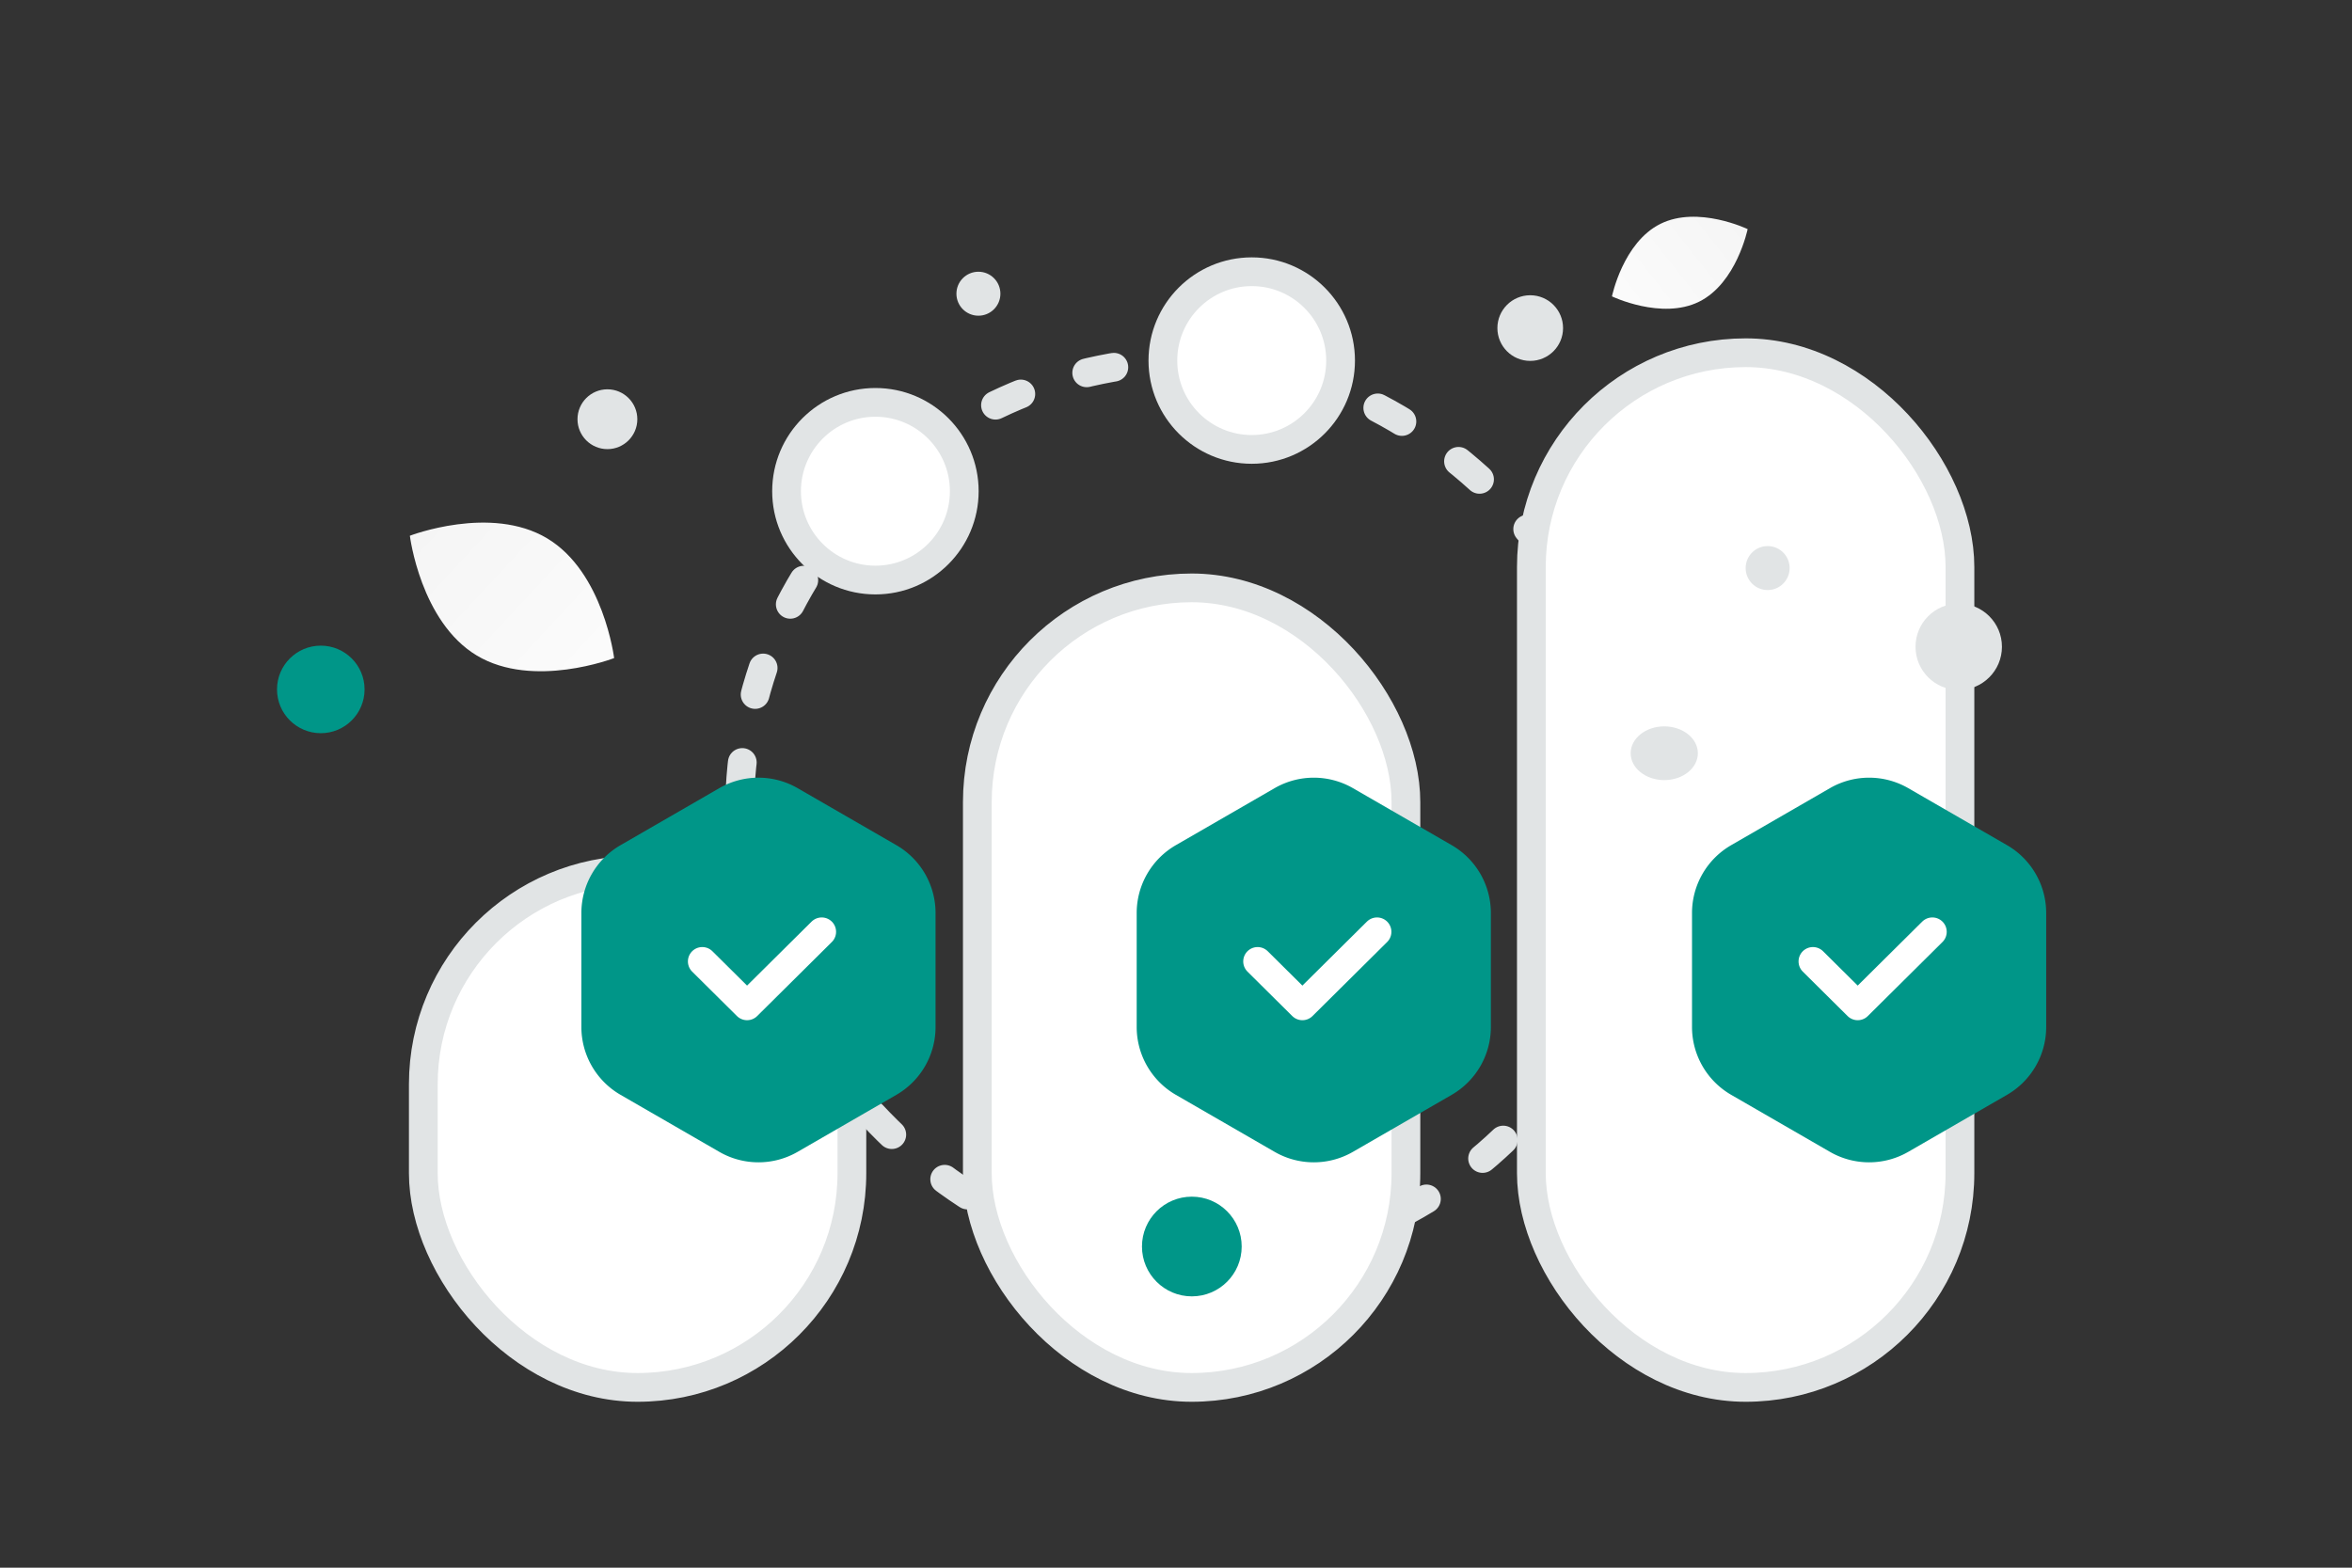 <svg width="900" height="600" viewBox="0 0 900 600" fill="none" xmlns="http://www.w3.org/2000/svg"><rect x="0" y="0" width="900" height="600" fill="#333333" stroke="none"/><path fill="transparent" d="M0 0h900v600H0z"/><rect x="282.98" y="138" width="346" height="346" rx="173" stroke="#E1E4E5" stroke-width="11" stroke-linecap="round" stroke-linejoin="bevel" stroke-dasharray="10.6 26.51"/><rect x="161.98" y="333" width="164" height="198" rx="82" fill="#fff" stroke="#E1E4E5" stroke-width="11"/><rect x="373.98" y="225" width="164" height="306" rx="82" fill="#fff" stroke="#E1E4E5" stroke-width="11"/><rect x="585.98" y="135" width="164" height="396" rx="82" fill="#fff" stroke="#E1E4E5" stroke-width="11"/><circle cx="334.98" cy="188" r="34" fill="#fff" stroke="#E1E4E5" stroke-width="11"/><circle cx="478.98" cy="138" r="34" fill="#fff" stroke="#E1E4E5" stroke-width="11"/><path d="M275.228 301.66a30 30 0 0 1 30 0l37.764 21.803a30 30 0 0 1 15 25.981v43.607a29.999 29.999 0 0 1-15 25.98l-37.764 21.804a30 30 0 0 1-30 0l-37.764-21.804a29.999 29.999 0 0 1-15-25.98v-43.607a30 30 0 0 1 15-25.981l37.764-21.803z" fill="#009688"/><path d="m314.429 356.63-28.561 28.333-17.138-17" stroke="#fff" stroke-width="11" stroke-linecap="round" stroke-linejoin="round"/><path d="M487.722 301.66a30 30 0 0 1 30 0l37.764 21.803a30 30 0 0 1 15 25.981v43.607a29.999 29.999 0 0 1-15 25.98l-37.764 21.804a30 30 0 0 1-30 0l-37.764-21.804a29.999 29.999 0 0 1-15-25.98v-43.607a30 30 0 0 1 15-25.981l37.764-21.803z" fill="#009688"/><path d="m526.924 356.63-28.562 28.333-17.137-17" stroke="#fff" stroke-width="11" stroke-linecap="round" stroke-linejoin="round"/><path d="M700.217 301.66a30 30 0 0 1 30 0l37.764 21.803a30 30 0 0 1 15 25.981v43.607a29.999 29.999 0 0 1-15 25.98l-37.764 21.804a30 30 0 0 1-30 0l-37.764-21.804a29.999 29.999 0 0 1-15-25.98v-43.607a30 30 0 0 1 15-25.981l37.764-21.803z" fill="#009688"/><path d="m739.419 356.63-28.562 28.333-17.137-17" stroke="#fff" stroke-width="11" stroke-linecap="round" stroke-linejoin="round"/><path d="M650.179 115.463c-14.333 7.111-33.357-2.032-33.357-2.032s4.228-20.666 18.569-27.766c14.333-7.11 33.35 2.022 33.35 2.022s-4.228 20.666-18.562 27.776z" fill="url(#a)"/><path d="M182.462 250.893c21.577 12.933 52.534.978 52.534.978s-4.048-32.917-25.639-45.835c-21.577-12.932-52.52-.992-52.52-.992s4.047 32.917 25.625 45.849z" fill="url(#b)"/><circle cx="122.752" cy="263.859" r="16.752" transform="rotate(180 122.752 263.859)" fill="#009688"/><circle r="19.078" transform="matrix(-1 0 0 1 456.058 477.078)" fill="#009688"/><circle r="8.903" transform="matrix(-1 0 0 1 694.995 318.385)" fill="#009688"/><circle r="11.447" transform="matrix(-1 0 0 1 232.427 160.447)" fill="#E1E4E5"/><circle r="16.534" transform="matrix(-1 0 0 1 749.515 247.534)" fill="#E1E4E5"/><circle r="8.414" transform="matrix(-1 0 0 1 676.394 217.414)" fill="#E1E4E5"/><circle r="12.563" transform="matrix(0 1 1 0 585.544 125.563)" fill="#E1E4E5"/><circle r="8.414" transform="matrix(-1 0 0 1 374.394 112.414)" fill="#E1E4E5"/><ellipse rx="12.856" ry="10.285" transform="matrix(-1 0 0 1 636.837 288.285)" fill="#E1E4E5"/><defs><linearGradient id="a" x1="595.137" y1="137.642" x2="713.36" y2="44.127" gradientUnits="userSpaceOnUse"><stop stop-color="#fff"/><stop offset="1" stop-color="#EEE"/></linearGradient><linearGradient id="b" x1="265.96" y1="292.521" x2="92.341" y2="131.207" gradientUnits="userSpaceOnUse"><stop stop-color="#fff"/><stop offset="1" stop-color="#EEE"/></linearGradient></defs></svg>